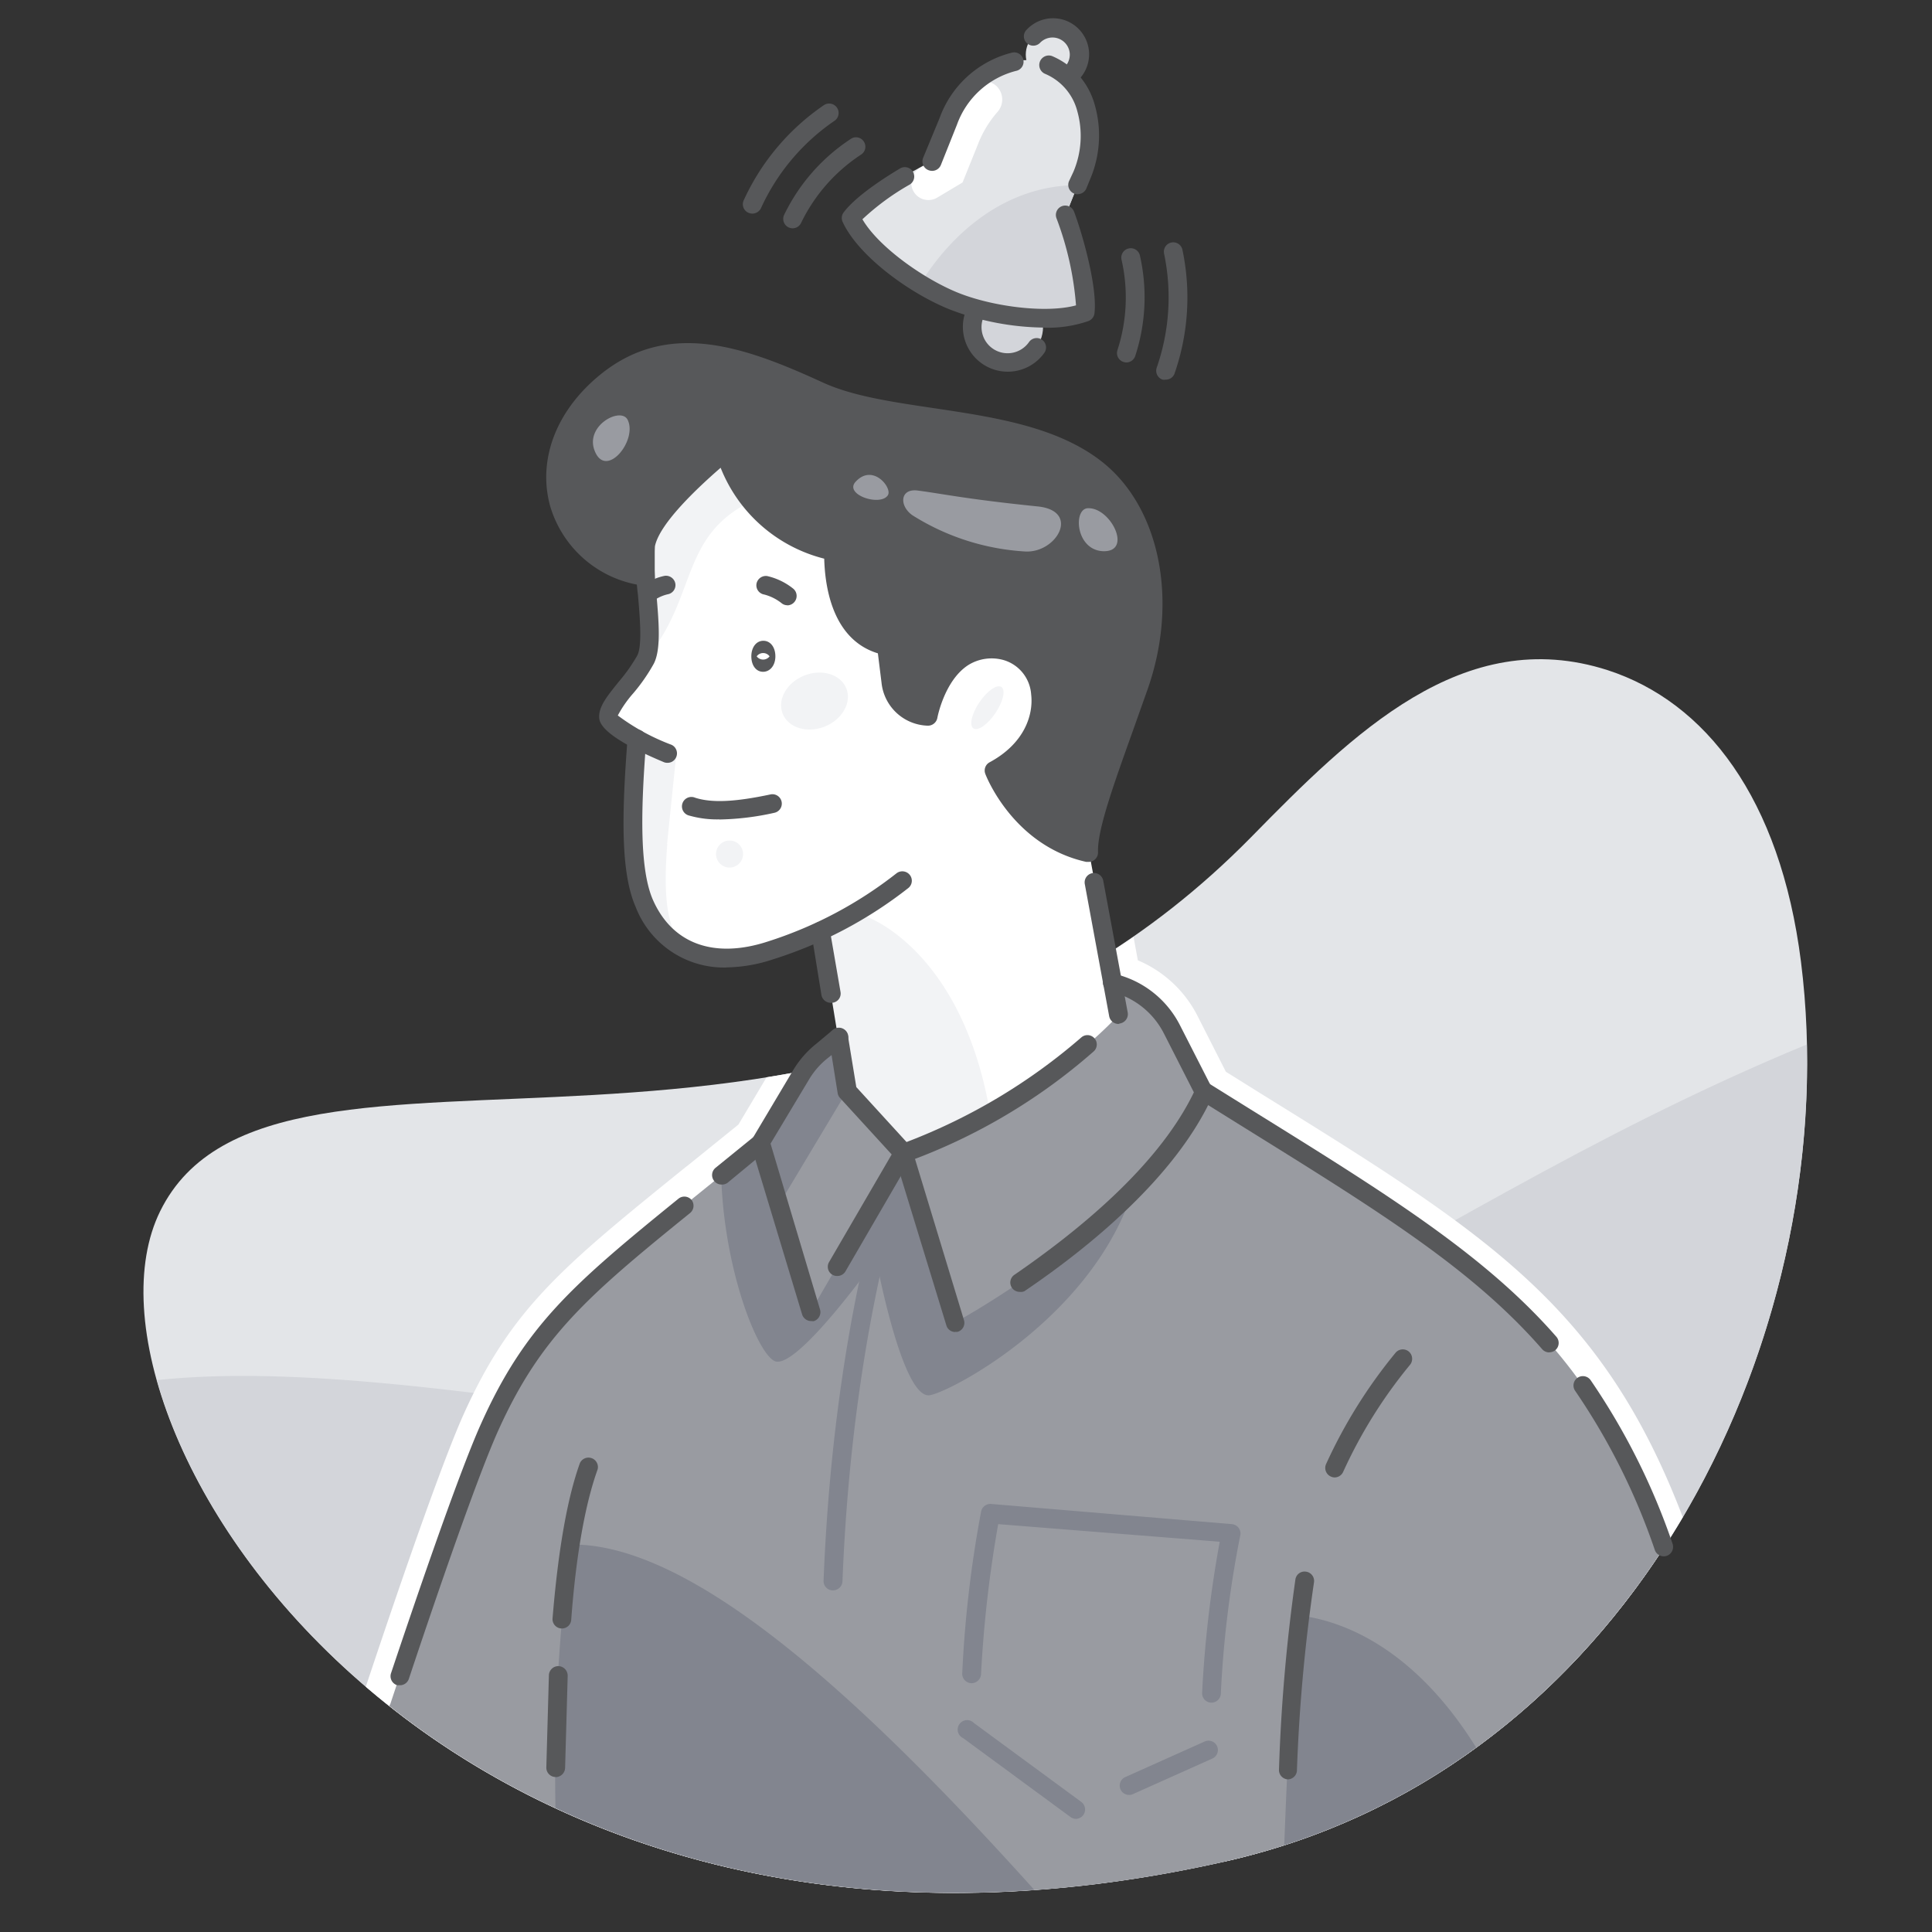 <svg xmlns="http://www.w3.org/2000/svg" viewBox="0 0 180 180"><rect x="0" y="0" width="180" height="180" fill="#333333" stroke="none"/><path d="M114.13 173.43c38.8-8.76 57.9-50.27 53.66-83.85-1.93-15.23-8.9-24.18-18-27.14C136.3 58.1 126 68.38 116.56 78c-38.56 39.2-91 13.23-101.64 34.85-9.7 19.7 26.32 77.03 99.2 60.58z" fill="#e3e5e8"/><path d="M114.14 173.43c35.88-8.1 54.9-44.18 54.2-76.12-41.16 17-62.35 41.47-100.22 35.82-24-3.58-40.7-5.9-53.5-4.55 6.78 24.23 41.45 57.96 99.52 44.85z" fill="#d3d5da"/><path d="M114.13 173.43c19.18-4.33 33.53-16.66 42.65-32.08-7.56-19.8-18.4-26.5-39.37-39.5l-3.2-2-2.65-5.22a11.06 11.06 0 0 0-5.55-5.16l-.4-2.18C94.46 95 82.7 98.56 71.42 100.37l-2.62 4.4-4.7 3.8-.2.15c-11.5 9.3-16.25 13.15-20.72 23.08-2.55 5.7-7.83 21.54-9.1 25.35 16.9 14.5 43.97 24.4 80.03 16.27z" fill="#fff"/><path d="M114.13 173.43c18-4.05 31.7-15.14 40.87-29.2v-.1c-7.7-21.56-18.88-27.5-42.8-42.4l-41.33 4.8c-15.18 12.4-20.45 15.67-25.26 26.38-2.8 6.22-9.24 25.83-9.24 25.83l-.1.2c17.03 13.5 43.3 22.3 77.86 14.5z" fill="#999ba1"/><path d="M53.3 143.9h-.17a164.84 164.84 0 0 0-1.38 24.53c12.15 5.65 27.07 8.87 44.6 7.63-16.83-18.7-32.05-32.2-43.06-32.16zm67.7 6.6c-.65 5.4-1 12.25-1.35 21.4a63 63 0 0 0 17.87-9.1c-5.4-8.68-11.76-11.73-16.52-12.3zm-48.65-23.64c2.26.3 9.27-9.57 9.27-9.57s2.43 13.1 5 12.7c1.9-.3 14.32-6.8 18.55-18l-21.7-6.9-12.66 1.47-3.62 3c.28 9.08 3.6 17.1 5.16 17.3z" fill="#82858f"/><path d="M78.1 96.73L76.6 97.9a8.34 8.34 0 0 0-2 2.26l-3.8 6.38 4.73 15.66 8.57-14.76-5.2-5.74z" fill="#999ba1"/><path d="M78.1 96.73L76.6 97.9a8.34 8.34 0 0 0-2 2.26l-3.8 6.37 1.74 5.76 6.35-10.6z" fill="#82858f"/><path d="M84.14 107.44L89 123.2s17.78-9.6 23.2-21.5l-3-5.9a8.36 8.36 0 0 0-5.53-4.34" fill="#999ba1"/><path d="M155 145a.88.88 0 0 1-.82-.58 61.08 61.08 0 0 0-7.42-14.83.87.87 0 0 1 .21-1.22.88.88 0 0 1 1.22.21 62.92 62.92 0 0 1 7.64 15.25.89.89 0 0 1-.53 1.12 1 1 0 0 1-.3.05zm-10.66-19a.88.88 0 0 1-.66-.3c-6.53-7.48-15.12-12.8-28.12-20.87l-3.85-2.4a.88.88 0 0 1 .92-1.49l3.85 2.4c12.67 7.86 21.82 13.53 28.52 21.2a.88.88 0 0 1-.08 1.24.9.9 0 0 1-.58.21zM37.26 157a1 1 0 0 1-.28 0 .88.88 0 0 1-.55-1.11c1.8-5.37 6.2-18.4 8.4-23.27 4.1-9.13 8.6-13 18.38-20.94a.87.87 0 0 1 1.23.13.88.88 0 0 1-.13 1.19c-9.56 7.74-13.95 11.53-17.9 20.3-2.16 4.8-6.54 17.77-8.32 23.12a.87.87 0 0 1-.83.59zm29.96-46.64a.85.85 0 0 1-.68-.33.87.87 0 0 1 .13-1.23l3.62-2.94a.874.874 0 0 1 1.11 1.35l-3.63 3a.89.89 0 0 1-.55.15zM120 165.78a.87.87 0 0 1-.84-.91 163 163 0 0 1 1.53-17.72.86.86 0 0 1 1-.72.87.87 0 0 1 .73 1 159.4 159.4 0 0 0-1.59 17.57.87.87 0 0 1-.83.78zm4.35-28.13a.85.85 0 0 1-.35-.08.88.88 0 0 1-.46-1.15 46.88 46.88 0 0 1 6.46-10.36.88.88 0 0 1 1.23-.16.89.89 0 0 1 .16 1.23 44.83 44.83 0 0 0-6.25 10 .88.88 0 0 1-.79.52z" fill="#57585a"/><path d="M71.56 38.7c-10.34 0-11.64 7-11.43 12.2.1 2.66 1 8.6 0 10.54s-3.6 4.26-3.47 5.37c.06.54 1.37 1.35 2.7 2.05-.5 6.57-.67 12.16.68 15.28 2 4.58 6.4 6.17 11.8 4.4a43.93 43.93 0 0 0 4.68-1.84l2.44 15 5.24 5.74a54 54 0 0 0 17.14-10.13c1-.87 2-1.8 2.93-2.8l-2.8-15.1a65.76 65.76 0 0 1 2.8-16.3c6.48-20.13-8.6-24.43-32.7-24.43z" fill="#fff"/><g fill="#f2f3f5"><path d="M60.13 50.9c-.35 2.64 1 8.6 0 10.54C65 55.7 63.27 50 70 46.7a14.15 14.15 0 0 1-2.42-4.52s-7.02 5.4-7.45 8.74z"/><ellipse cx="75.88" cy="65.29" rx="3.19" ry="2.56" transform="matrix(.93 -.368 .368 .93 -18.71 32.52)"/><path d="M79.73 85.06L76.5 87l2.4 14.7 5.24 5.74a48.27 48.27 0 0 0 8.1-3.74c-2.33-13.58-9.75-17.97-12.5-18.64z"/><circle cx="67.97" cy="79.57" r="1.26"/><path d="M62.15 78.63l.82-8-3.8-1.8.2.1c-.5 6.57-.67 12.16.68 15.28a8 8 0 0 0 5 4.71c-2.56-.9-3.4-3.85-2.88-10.28z"/><ellipse cx="92.05" cy="65.95" rx="2.33" ry=".9" transform="matrix(.56 -.828 .828 .56 -14.16 105.22)"/></g><g fill="#57585a"><path d="M67.7 90.14a8.82 8.82 0 0 1-8.48-5.65c-1.4-3.2-1.3-8.6-.75-15.7a.873.873 0 1 1 1.74.14c-.46 5.92-.7 11.82.6 14.86 1.8 4.14 5.7 5.57 10.72 3.93a38.09 38.09 0 0 0 12-6.36.89.89 0 0 1 1.23.15.87.87 0 0 1-.14 1.23 39.68 39.68 0 0 1-12.6 6.64 14.24 14.24 0 0 1-4.33.75zm-.7-13.8a9.46 9.46 0 0 1-2.77-.35.88.88 0 1 1 .53-1.67c1.55.5 3.7.4 7-.3a.875.875 0 1 1 .37 1.71 25.13 25.13 0 0 1-5.13.62zm6.36-19.95a.85.85 0 0 1-.5-.16 4.39 4.39 0 0 0-1.66-.84.87.87 0 0 1-.72-1 .89.89 0 0 1 1-.72 6 6 0 0 1 2.38 1.14.88.88 0 0 1-.51 1.59zm-12.94-.3a.87.87 0 0 1-.42-1.61 5.14 5.14 0 0 1 1.92-.83.89.89 0 0 1 1 .72.87.87 0 0 1-.72 1 3.69 3.69 0 0 0-1.27.57.81.81 0 0 1-.51.15zm10.68 6.5c-.66 0-1.1-.6-1.1-1.44s.46-1.45 1.12-1.45 1.12.6 1.12 1.45-.5 1.44-1.15 1.44zm-.6-1.44a.75.75 0 0 0 1.2 0 .74.74 0 0 0-1.2 0zm31.5-17.6c-6.83-5.2-18.8-4-25.62-7.12s-13.78-5.83-19.9-.8c-8 6.53-5 16.7 3.72 18.08v-2.8c.43-3.33 7.5-8.75 7.5-8.75s2.08 7.7 10.13 9.22c0 0-.55 7.7 4.86 8.82l.33 3.34a3.61 3.61 0 0 0 3.46 3.18s1.37-7.52 7.3-6.08c3.9 1 5.06 7.78-1.14 11.13 0 0 2.4 6.23 8.77 7.64-.1-2.66 2-8 4.67-15.5s1.48-16.12-4.06-20.35z"/><path d="M101.4 80.3h-.2c-6.75-1.5-9.3-7.92-9.4-8.2a.87.87 0 0 1 .4-1.08c3.23-1.74 4.1-4.4 3.87-6.33a3.59 3.59 0 0 0-2.52-3.18 4.11 4.11 0 0 0-3.35.46c-2.22 1.44-2.87 4.9-2.87 4.92a.89.89 0 0 1-.89.72 4.46 4.46 0 0 1-4.31-4l-.34-2.74c-4.5-1.37-4.94-6.8-5-8.82a14.09 14.09 0 0 1-9.65-8.47C65 45.44 61.33 48.87 61 51v2.7a.87.87 0 0 1-1 .87 10.46 10.46 0 0 1-8.75-7.44c-1.17-4.3.56-8.85 4.62-12.18 6.38-5.23 13.5-2.66 20.82.7 2.72 1.24 6.3 1.78 10.2 2.36 5.62.84 11.43 1.7 15.6 4.87 5.54 4.2 7.36 13 4.43 21.34l-1.36 3.83c-1.86 5.2-3.34 9.33-3.26 11.35a.86.86 0 0 1-.32.7.83.83 0 0 1-.56.2zm-7.64-8.17a12.45 12.45 0 0 0 6.83 6.16c.3-2.43 1.6-6.07 3.3-10.84l1.35-3.8c2.7-7.67 1.12-15.63-3.82-19.38-3.82-2.9-9.4-3.72-14.8-4.53-4-.58-7.72-1.14-10.66-2.48C68.9 34 62.6 31.7 57 36.3c-3.5 2.88-5 6.75-4 10.36a8.45 8.45 0 0 0 6.32 6V50.9a.49.49 0 0 1 0-.12c.47-3.58 7.08-8.74 7.83-9.32a.87.87 0 0 1 .81-.14.9.9 0 0 1 .57.6c.08.3 2 7.2 9.44 8.6a.86.86 0 0 1 .71.92c0 .07-.43 7 4.17 7.9a.87.87 0 0 1 .69.75l.4 3.33a2.72 2.72 0 0 0 1.94 2.3 9.45 9.45 0 0 1 3.44-5.25 5.87 5.87 0 0 1 4.68-.69 5.31 5.31 0 0 1 3.83 4.65 8 8 0 0 1-4.06 7.68z"/></g><path d="M77.57 148.17a.86.86 0 0 1-.84-.91c1-25.24 6.57-40 6.63-40.13a.874.874 0 1 1 1.63.63c0 .15-5.52 14.65-6.5 39.58a.88.88 0 0 1-.91.83zm35.3 10.46h-.06a.87.87 0 0 1-.81-.93 107.13 107.13 0 0 1 1.64-14.06L93 142a114.33 114.33 0 0 0-1.6 14 .89.89 0 0 1-.93.82.88.88 0 0 1-.82-.93 108.19 108.19 0 0 1 1.76-15.07.88.88 0 0 1 .93-.7l22.43 1.88a.88.88 0 0 1 .63.35.85.85 0 0 1 .15.71 99.64 99.64 0 0 0-1.81 14.77.87.87 0 0 1-.87.8zm-7.67 8.6a.87.87 0 0 1-.35-1.67l7.37-3.3a.871.871 0 1 1 .71 1.59l-7.37 3.3a.76.76 0 0 1-.36.08zm-4.95 2.23a.87.87 0 0 1-.51-.17l-10-7.35a.88.88 0 1 1 1-1.41l10 7.35a.88.88 0 0 1 .19 1.22.89.89 0 0 1-.68.36z" fill="#82858f"/><g fill="#57585a"><path d="M78 118.88a.86.86 0 0 1-.75-1.31L83.4 107a.87.87 0 0 1 1.19-.32.88.88 0 0 1 .32 1.2l-6.14 10.57a.87.87 0 0 1-.76.43zm-2.43 4.2a.88.88 0 0 1-.84-.62L70 106.8a.86.86 0 0 1 .09-.7l3.8-6.38a9.1 9.1 0 0 1 2.18-2.49L77.54 96a.88.88 0 1 1 1.09 1.37l-1.47 1.18a7.28 7.28 0 0 0-1.77 2l-3.6 6L76.4 122a.88.88 0 0 1-.59 1.09 1.07 1.07 0 0 1-.25-.02z"/><path d="M89 124.1a.86.86 0 0 1-.83-.62l-4.83-15.78a.873.873 0 1 1 1.67-.51l4.8 15.8a.87.87 0 0 1-.58 1.09.75.75 0 0 1-.23 0zm6-3.74a.87.87 0 0 1-.49-1.59c5.82-4 13.4-10.1 16.72-17l-2.8-5.5a7.48 7.48 0 0 0-5-3.89.87.87 0 0 1-.66-1 .89.89 0 0 1 1.06-.65 9.2 9.2 0 0 1 6.11 4.8l3 5.88a.88.88 0 0 1 0 .76c-3.4 7.46-11.4 14-17.5 18.13a.81.81 0 0 1-.43.06zm-43.23 45.2a.87.87 0 0 1-.87-.89l.24-8.6a.88.88 0 0 1 .92-.84.89.89 0 0 1 .83.92l-.24 8.55a.89.89 0 0 1-.88.87zm.58-13.84h-.07a.87.87 0 0 1-.8-.94c.52-6.33 1.37-11.2 2.55-14.47a.88.88 0 0 1 1.65.59c-1.13 3.13-2 7.84-2.46 14a.86.86 0 0 1-.87.82z"/><path d="M77.4 93.43a.89.89 0 0 1-.87-.73l-.94-5.8a.871.871 0 0 1 1.72-.28l1 5.8a.86.86 0 0 1-.72 1zm6.74 14.87a.88.88 0 0 1-.64-.28l-5.25-5.74a.85.85 0 0 1-.21-.45l-.8-5a.894.894 0 1 1 1.77-.25l.77 4.7 4.68 5.12a54.35 54.35 0 0 0 16.3-9.76.87.87 0 1 1 1.11 1.34 54.35 54.35 0 0 1-17.45 10.3.84.84 0 0 1-.27.01zm20.06-12.9a.89.89 0 0 1-.86-.72l-2.27-12.3a.874.874 0 1 1 1.72-.31l2.28 12.28a.88.88 0 0 1-.71 1z"/></g><path d="M85.48 45.7c-1.63-.2-1.72 1.42-.48 2.3a22.12 22.12 0 0 0 10.5 3.38c2.94.18 5.22-3.8 1.15-4.2C90 46.5 87.8 46 85.48 45.7zm15.9 1.65c-1.4 0-1.2 3.82 1.32 4 2.88.17.82-4.06-1.32-4zm-42.9-8.23c-.62-1.26-4 .52-3.08 2.87 1.04 2.7 4.02-.94 3.08-2.87zm24.24 7.02c.44-.68-1.4-3-3-1.26-1.12 1.2 2.3 2.34 3 1.26z" fill="#999ba1"/><path d="M62.17 71.07a.8.8 0 0 1-.34-.07c-3.88-1.63-5.9-3-6-4.07s.74-2.07 1.83-3.43a15.54 15.54 0 0 0 1.72-2.44c.46-.9.24-3.5.06-5.6a24.75 24.75 0 0 1-.14-4.67.87.87 0 0 1 1.7.21 25.5 25.5 0 0 0 .15 4.29c.23 2.66.45 5.18-.23 6.53A16.8 16.8 0 0 1 59 64.59a10.79 10.79 0 0 0-1.44 2.07 20.15 20.15 0 0 0 5 2.73.88.88 0 0 1 .44 1.15.87.87 0 0 1-.83.53zM57.5 66.6" fill="#57585a"/><circle cx="98.06" cy="5.09" r="2.49" fill="#e3e5e8"/><path d="M99.86 7.68a.87.87 0 0 1-.63-1.47 1.67 1.67 0 0 0 .44-1.16A1.61 1.61 0 0 0 96.89 4a.88.88 0 0 1-1.24 0 .86.86 0 0 1 0-1.23 3.36 3.36 0 1 1 4.87 4.63.86.86 0 0 1-.66.28z" fill="#57585a"/><circle cx="93.88" cy="30.45" r="3.3" fill="#d3d5da"/><path d="M93.87 34.63a4.18 4.18 0 0 1-3.41-6.57 4.17 4.17 0 0 1 5.81-1 .86.86 0 0 1 .22 1.21.87.87 0 0 1-1.22.22 2.43 2.43 0 1 0 .6 3.38.87.87 0 0 1 1.43 1 4.18 4.18 0 0 1-3.43 1.76z" fill="#57585a"/><path d="M101.1 29.08c.28-2.28-1.1-7.13-1.83-9l1.5-3.75C102.5 12 101.1 7.4 97.68 6s-7.6 1-9.33 5.27l-1.5 3.75c-1.85.87-6.2 3.42-7.58 5.26 1.37 2.92 6 6.27 9.58 7.72s9.25 2.24 12.25 1.08z" fill="#e3e5e8"/><path d="M101.1 29.08c.28-2.28-1.1-7.13-1.83-9l1.13-2.83c-6.52 0-11.6 4.25-14.68 9.23A22 22 0 0 0 88.84 28c3.6 1.48 9.25 2.24 12.25 1.08z" fill="#d3d5da"/><path d="M89.68 17l1.45-3.6a10 10 0 0 1 1.83-3 1.74 1.74 0 0 0-.14-2.4 1.75 1.75 0 0 0-2.41.09 10.17 10.17 0 0 0-2.06 3.22l-1.5 3.75-1.1.56a1.61 1.61 0 0 0-.32 2.61 1.6 1.6 0 0 0 1.89.18z" fill="#fff"/><path d="M86.84 15.92a1 1 0 0 1-.32-.06.88.88 0 0 1-.52-1.14L87.54 11a9.65 9.65 0 0 1 6.76-6.1.872.872 0 1 1 .34 1.71 7.94 7.94 0 0 0-5.48 5l-1.5 3.76a.88.88 0 0 1-.82.55zm13.56 2.18a.87.87 0 0 1-.32-.06.88.88 0 0 1-.49-1.14l.42-.9a8.56 8.56 0 0 0 .36-5.64 5.18 5.18 0 0 0-3-3.48.89.89 0 0 1 .64-1.66 6.92 6.92 0 0 1 4 4.6 10.37 10.37 0 0 1-.41 6.79l-.38.93a.87.87 0 0 1-.82.55zm-3.1 12.42a25.08 25.08 0 0 1-8.79-1.68c-3.77-1.5-8.55-5-10-8.16a.87.87 0 0 1 .09-.89c1.12-1.5 3.76-3.2 5.23-4.08a.875.875 0 1 1 .9 1.5 22.92 22.92 0 0 0-4.38 3.22c1.5 2.57 5.65 5.5 8.8 6.8s8.22 2 11.1 1.22a29.18 29.18 0 0 0-1.81-8.09.874.874 0 1 1 1.63-.63c.62 1.6 2.2 6.84 1.9 9.47a.89.89 0 0 1-.56.71 11.52 11.52 0 0 1-4.1.62zm7.64 3.25a.86.86 0 0 1-.27-.05.87.87 0 0 1-.56-1.1 15.84 15.84 0 0 0 .37-8.47.88.88 0 0 1 1.71-.4 17.61 17.61 0 0 1-.42 9.41.88.88 0 0 1-.83.61zm3.66 1.6a.92.92 0 0 1-.29 0 .88.88 0 0 1-.54-1.12 19.9 19.9 0 0 0 .68-10.64.874.874 0 0 1 1.71-.36 21.57 21.57 0 0 1-.74 11.58.86.86 0 0 1-.82.54zM70.08 19.9a.9.9 0 0 1-.36-.08.87.87 0 0 1-.43-1.16 21.61 21.61 0 0 1 7.48-8.87.881.881 0 0 1 1 1.45 19.83 19.83 0 0 0-6.87 8.15.89.89 0 0 1-.82.51zm3.77 1.37a.92.92 0 0 1-.39-.09.88.88 0 0 1-.4-1.17 17.62 17.62 0 0 1 6.21-7.07.86.86 0 0 1 1.21.25.87.87 0 0 1-.25 1.21 15.86 15.86 0 0 0-5.6 6.38.87.87 0 0 1-.78.49z" fill="#57585a"/></svg>